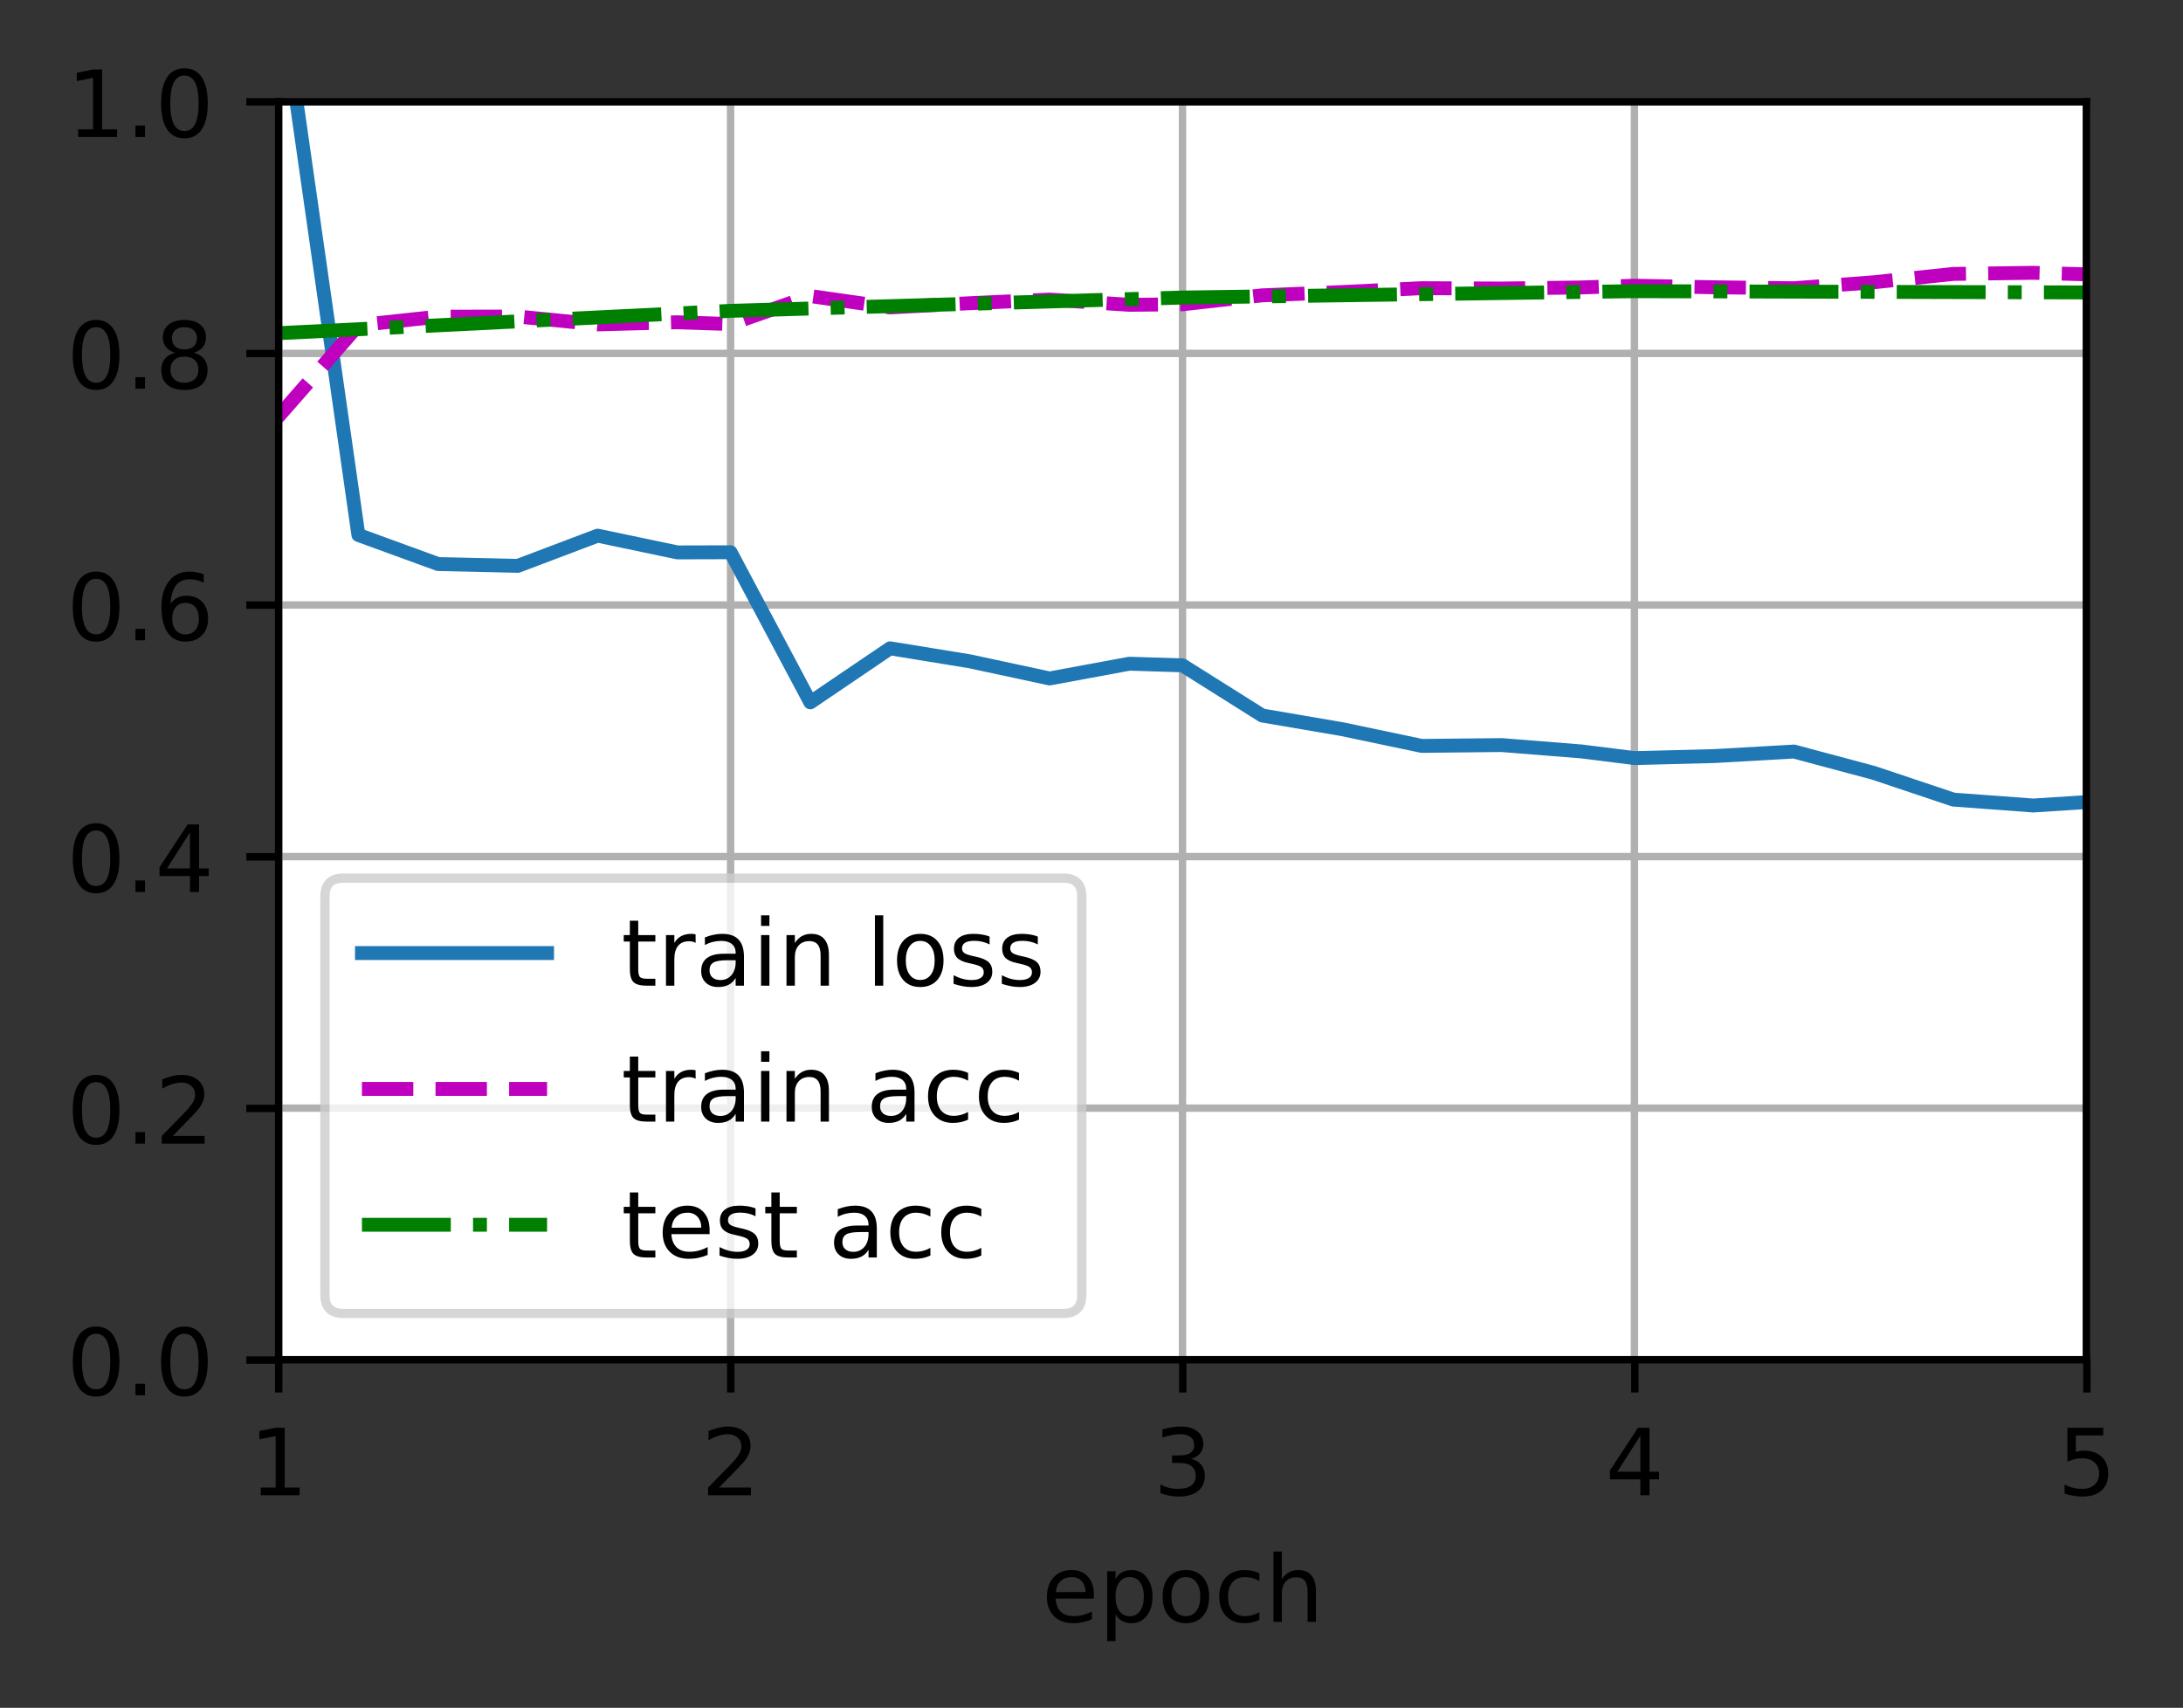 <?xml version="1.0" encoding="UTF-8"?>
<svg xmlns="http://www.w3.org/2000/svg" xmlns:xlink="http://www.w3.org/1999/xlink" width="314.379" height="245.941" viewBox="0 0 314.379 245.941" version="1.1">
<rect x="0" y="0" width="314.379" height="245.941" fill="#333333" stroke="none"/>
<defs>
<clipPath id="clip1">
  <path d="M 40.137 14.664 L 41 14.664 L 41 195.867 L 40.137 195.867 Z M 40.137 14.664 "/>
</clipPath>
<clipPath id="clip2">
  <path d="M 104 14.664 L 106 14.664 L 106 195.867 L 104 195.867 Z M 104 14.664 "/>
</clipPath>
<clipPath id="clip3">
  <path d="M 169 14.664 L 172 14.664 L 172 195.867 L 169 195.867 Z M 169 14.664 "/>
</clipPath>
<clipPath id="clip4">
  <path d="M 234 14.664 L 237 14.664 L 237 195.867 L 234 195.867 Z M 234 14.664 "/>
</clipPath>
<clipPath id="clip5">
  <path d="M 299 14.664 L 300.539 14.664 L 300.539 195.867 L 299 195.867 Z M 299 14.664 "/>
</clipPath>
<clipPath id="clip6">
  <path d="M 40.137 195 L 300.539 195 L 300.539 195.867 L 40.137 195.867 Z M 40.137 195 "/>
</clipPath>
<clipPath id="clip7">
  <path d="M 40.137 158 L 300.539 158 L 300.539 161 L 40.137 161 Z M 40.137 158 "/>
</clipPath>
<clipPath id="clip8">
  <path d="M 40.137 122 L 300.539 122 L 300.539 125 L 40.137 125 Z M 40.137 122 "/>
</clipPath>
<clipPath id="clip9">
  <path d="M 40.137 86 L 300.539 86 L 300.539 88 L 40.137 88 Z M 40.137 86 "/>
</clipPath>
<clipPath id="clip10">
  <path d="M 40.137 50 L 300.539 50 L 300.539 52 L 40.137 52 Z M 40.137 50 "/>
</clipPath>
<clipPath id="clip11">
  <path d="M 40.137 14.664 L 300.539 14.664 L 300.539 16 L 40.137 16 Z M 40.137 14.664 "/>
</clipPath>
<clipPath id="clip12">
  <path d="M 40.137 14.664 L 300.539 14.664 L 300.539 118 L 40.137 118 Z M 40.137 14.664 "/>
</clipPath>
<clipPath id="clip13">
  <path d="M 40.137 38 L 300.539 38 L 300.539 74 L 40.137 74 Z M 40.137 38 "/>
</clipPath>
<clipPath id="clip14">
  <path d="M 40.137 40 L 300.539 40 L 300.539 49 L 40.137 49 Z M 40.137 40 "/>
</clipPath>
<filter id="alpha" filterUnits="objectBoundingBox" x="0%" y="0%" width="100%" height="100%">
  <feColorMatrix type="matrix" in="SourceGraphic" values="0 0 0 0 1 0 0 0 0 1 0 0 0 0 1 0 0 0 1 0"/>
</filter>
<mask id="mask0">
  <g filter="url(#alpha)">
<rect x="0" y="0" width="314.379" height="245.941" style="fill:rgb(0%,0%,0%);fill-opacity:0.8;stroke:none;"/>
  </g>
</mask>
<clipPath id="clip15">
  <rect x="0" y="0" width="315" height="246"/>
</clipPath>
<g id="surface5" clip-path="url(#clip15)">
<path style="fill-rule:nonzero;fill:rgb(100%,100%,100%);fill-opacity:1;stroke-width:1;stroke-linecap:butt;stroke-linejoin:miter;stroke:rgb(80%,80%,80%);stroke-opacity:1;stroke-miterlimit:4;" d="M 37.104 141.899 L 114.873 141.899 C 116.206 141.899 116.871 141.231 116.871 139.898 L 116.871 96.864 C 116.871 95.531 116.206 94.866 114.873 94.866 L 37.104 94.866 C 35.769 94.866 35.104 95.531 35.104 96.864 L 35.104 139.898 C 35.104 141.231 35.769 141.899 37.104 141.899 Z M 37.104 141.899 " transform="matrix(1.333,0,0,1.333,0,0)"/>
</g>
</defs>
<g id="surface1">
<path style=" stroke:none;fill-rule:nonzero;fill:rgb(100%,100%,100%);fill-opacity:1;" d="M 40.137 195.867 L 300.539 195.867 L 300.539 14.664 L 40.137 14.664 Z M 40.137 195.867 "/>
<g clip-path="url(#clip1)" clip-rule="nonzero">
<path style="fill:none;stroke-width:0.8;stroke-linecap:square;stroke-linejoin:round;stroke:rgb(69.02%,69.02%,69.02%);stroke-opacity:1;stroke-miterlimit:4;" d="M 30.103 146.9 L 30.103 10.998 " transform="matrix(1.333,0,0,1.333,0,0)"/>
</g>
<path style="fill:none;stroke-width:0.8;stroke-linecap:butt;stroke-linejoin:round;stroke:rgb(0%,0%,0%);stroke-opacity:1;stroke-miterlimit:4;" d="M -0.001 0.001 L -0.001 3.499 " transform="matrix(1.333,0,0,1.333,40.137,195.866)"/>
<path style=" stroke:none;fill-rule:nonzero;fill:rgb(0%,0%,0%);fill-opacity:1;" d="M 37.551 214.223 L 39.699 214.223 L 39.699 206.809 L 37.359 207.277 L 37.359 206.078 L 39.684 205.609 L 41 205.609 L 41 214.223 L 43.148 214.223 L 43.148 215.332 L 37.551 215.332 Z M 37.551 214.223 "/>
<g clip-path="url(#clip2)" clip-rule="nonzero">
<path style="fill:none;stroke-width:0.8;stroke-linecap:square;stroke-linejoin:round;stroke:rgb(69.02%,69.02%,69.02%);stroke-opacity:1;stroke-miterlimit:4;" d="M 78.929 146.9 L 78.929 10.998 " transform="matrix(1.333,0,0,1.333,0,0)"/>
</g>
<path style="fill:none;stroke-width:0.8;stroke-linecap:butt;stroke-linejoin:round;stroke:rgb(0%,0%,0%);stroke-opacity:1;stroke-miterlimit:4;" d="M 0.001 0.001 L 0.001 3.499 " transform="matrix(1.333,0,0,1.333,105.237,195.866)"/>
<path style=" stroke:none;fill-rule:nonzero;fill:rgb(0%,0%,0%);fill-opacity:1;" d="M 103.555 214.223 L 108.145 214.223 L 108.145 215.332 L 101.973 215.332 L 101.973 214.223 C 102.473 213.707 103.152 213.016 104.012 212.145 C 104.875 211.273 105.418 210.711 105.637 210.461 C 106.059 209.988 106.352 209.586 106.52 209.258 C 106.688 208.93 106.77 208.609 106.77 208.293 C 106.77 207.777 106.59 207.355 106.227 207.031 C 105.863 206.703 105.391 206.539 104.809 206.539 C 104.398 206.539 103.961 206.613 103.504 206.754 C 103.047 206.898 102.559 207.117 102.039 207.406 L 102.039 206.078 C 102.566 205.867 103.062 205.707 103.52 205.598 C 103.98 205.488 104.402 205.434 104.785 205.434 C 105.793 205.434 106.594 205.688 107.195 206.191 C 107.793 206.695 108.09 207.367 108.09 208.207 C 108.09 208.605 108.016 208.988 107.867 209.344 C 107.719 209.703 107.445 210.125 107.051 210.609 C 106.941 210.734 106.598 211.102 106.016 211.699 C 105.434 212.301 104.613 213.145 103.555 214.223 Z M 103.555 214.223 "/>
<g clip-path="url(#clip3)" clip-rule="nonzero">
<path style="fill:none;stroke-width:0.8;stroke-linecap:square;stroke-linejoin:round;stroke:rgb(69.02%,69.02%,69.02%);stroke-opacity:1;stroke-miterlimit:4;" d="M 127.752 146.9 L 127.752 10.998 " transform="matrix(1.333,0,0,1.333,0,0)"/>
</g>
<path style="fill:none;stroke-width:0.8;stroke-linecap:butt;stroke-linejoin:round;stroke:rgb(0%,0%,0%);stroke-opacity:1;stroke-miterlimit:4;" d="M -0.001 0.001 L -0.001 3.499 " transform="matrix(1.333,0,0,1.333,170.338,195.866)"/>
<path style=" stroke:none;fill-rule:nonzero;fill:rgb(0%,0%,0%);fill-opacity:1;" d="M 171.508 210.09 C 172.137 210.223 172.625 210.504 172.98 210.93 C 173.332 211.355 173.512 211.879 173.512 212.504 C 173.512 213.465 173.18 214.207 172.52 214.73 C 171.859 215.258 170.922 215.52 169.707 215.52 C 169.301 215.52 168.883 215.48 168.449 215.398 C 168.02 215.32 167.57 215.199 167.113 215.035 L 167.113 213.77 C 167.477 213.98 167.875 214.141 168.309 214.25 C 168.742 214.355 169.195 214.41 169.672 214.41 C 170.496 214.41 171.121 214.25 171.555 213.926 C 171.984 213.598 172.203 213.125 172.203 212.504 C 172.203 211.93 172 211.484 171.602 211.16 C 171.199 210.836 170.641 210.676 169.926 210.676 L 168.793 210.676 L 168.793 209.594 L 169.977 209.594 C 170.621 209.594 171.117 209.465 171.461 209.207 C 171.805 208.949 171.977 208.578 171.977 208.09 C 171.977 207.594 171.797 207.211 171.445 206.941 C 171.09 206.676 170.586 206.539 169.926 206.539 C 169.562 206.539 169.176 206.582 168.766 206.66 C 168.352 206.738 167.898 206.859 167.402 207.023 L 167.402 205.852 C 167.902 205.711 168.371 205.609 168.809 205.539 C 169.246 205.469 169.656 205.434 170.043 205.434 C 171.039 205.434 171.828 205.66 172.41 206.117 C 172.992 206.57 173.285 207.18 173.285 207.953 C 173.285 208.492 173.129 208.945 172.82 209.316 C 172.512 209.688 172.074 209.945 171.508 210.09 Z M 171.508 210.09 "/>
<g clip-path="url(#clip4)" clip-rule="nonzero">
<path style="fill:none;stroke-width:0.8;stroke-linecap:square;stroke-linejoin:round;stroke:rgb(69.02%,69.02%,69.02%);stroke-opacity:1;stroke-miterlimit:4;" d="M 176.578 146.9 L 176.578 10.998 " transform="matrix(1.333,0,0,1.333,0,0)"/>
</g>
<path style="fill:none;stroke-width:0.8;stroke-linecap:butt;stroke-linejoin:round;stroke:rgb(0%,0%,0%);stroke-opacity:1;stroke-miterlimit:4;" d="M 0 0.001 L 0 3.499 " transform="matrix(1.333,0,0,1.333,235.438,195.866)"/>
<path style=" stroke:none;fill-rule:nonzero;fill:rgb(0%,0%,0%);fill-opacity:1;" d="M 236.234 206.754 L 232.914 211.945 L 236.234 211.945 Z M 235.891 205.609 L 237.543 205.609 L 237.543 211.945 L 238.93 211.945 L 238.93 213.039 L 237.543 213.039 L 237.543 215.332 L 236.234 215.332 L 236.234 213.039 L 231.848 213.039 L 231.848 211.77 Z M 235.891 205.609 "/>
<g clip-path="url(#clip5)" clip-rule="nonzero">
<path style="fill:none;stroke-width:0.8;stroke-linecap:square;stroke-linejoin:round;stroke:rgb(69.02%,69.02%,69.02%);stroke-opacity:1;stroke-miterlimit:4;" d="M 225.404 146.9 L 225.404 10.998 " transform="matrix(1.333,0,0,1.333,0,0)"/>
</g>
<path style="fill:none;stroke-width:0.8;stroke-linecap:butt;stroke-linejoin:round;stroke:rgb(0%,0%,0%);stroke-opacity:1;stroke-miterlimit:4;" d="M 0.001 0.001 L 0.001 3.499 " transform="matrix(1.333,0,0,1.333,300.537,195.866)"/>
<path style=" stroke:none;fill-rule:nonzero;fill:rgb(0%,0%,0%);fill-opacity:1;" d="M 297.734 205.609 L 302.898 205.609 L 302.898 206.719 L 298.941 206.719 L 298.941 209.098 C 299.129 209.035 299.32 208.984 299.512 208.953 C 299.703 208.922 299.895 208.906 300.086 208.906 C 301.172 208.906 302.027 209.203 302.664 209.797 C 303.297 210.391 303.613 211.195 303.613 212.211 C 303.613 213.258 303.289 214.07 302.637 214.652 C 301.984 215.23 301.066 215.52 299.883 215.52 C 299.477 215.52 299.059 215.484 298.637 215.414 C 298.215 215.348 297.777 215.242 297.324 215.102 L 297.324 213.781 C 297.715 213.992 298.117 214.152 298.535 214.254 C 298.953 214.359 299.391 214.41 299.855 214.41 C 300.609 214.41 301.203 214.215 301.641 213.82 C 302.078 213.426 302.297 212.891 302.297 212.211 C 302.297 211.535 302.078 211 301.641 210.605 C 301.203 210.211 300.609 210.012 299.855 210.012 C 299.504 210.012 299.152 210.051 298.805 210.129 C 298.457 210.207 298.098 210.328 297.734 210.492 Z M 297.734 205.609 "/>
<path style=" stroke:none;fill-rule:nonzero;fill:rgb(0%,0%,0%);fill-opacity:1;" d="M 157.527 229.621 L 157.527 230.207 L 152.02 230.207 C 152.07 231.031 152.32 231.66 152.766 232.094 C 153.211 232.523 153.828 232.742 154.621 232.742 C 155.082 232.742 155.527 232.684 155.961 232.57 C 156.391 232.461 156.82 232.289 157.246 232.062 L 157.246 233.195 C 156.816 233.379 156.375 233.52 155.926 233.613 C 155.473 233.711 155.016 233.758 154.551 233.758 C 153.387 233.758 152.465 233.418 151.789 232.742 C 151.109 232.066 150.77 231.148 150.77 229.992 C 150.77 228.801 151.09 227.852 151.734 227.152 C 152.379 226.453 153.25 226.102 154.344 226.102 C 155.324 226.102 156.102 226.418 156.672 227.051 C 157.242 227.68 157.527 228.539 157.527 229.621 Z M 156.328 229.27 C 156.32 228.617 156.137 228.094 155.777 227.703 C 155.422 227.312 154.945 227.117 154.355 227.117 C 153.688 227.117 153.152 227.305 152.754 227.684 C 152.352 228.059 152.121 228.594 152.059 229.277 Z M 156.328 229.27 "/>
<path style=" stroke:none;fill-rule:nonzero;fill:rgb(0%,0%,0%);fill-opacity:1;" d="M 160.652 232.473 L 160.652 236.34 L 159.445 236.34 L 159.445 226.277 L 160.652 226.277 L 160.652 227.383 C 160.902 226.949 161.223 226.629 161.605 226.418 C 161.988 226.207 162.449 226.102 162.98 226.102 C 163.867 226.102 164.586 226.453 165.141 227.156 C 165.695 227.859 165.973 228.781 165.973 229.93 C 165.973 231.074 165.695 232 165.141 232.703 C 164.586 233.406 163.867 233.758 162.98 233.758 C 162.449 233.758 161.988 233.652 161.605 233.441 C 161.223 233.23 160.902 232.906 160.652 232.473 Z M 164.727 229.93 C 164.727 229.047 164.547 228.355 164.184 227.855 C 163.82 227.355 163.324 227.102 162.691 227.102 C 162.055 227.102 161.559 227.355 161.195 227.855 C 160.832 228.355 160.652 229.047 160.652 229.93 C 160.652 230.809 160.832 231.5 161.195 232 C 161.559 232.504 162.055 232.754 162.691 232.754 C 163.324 232.754 163.82 232.504 164.184 232 C 164.547 231.5 164.727 230.809 164.727 229.93 Z M 164.727 229.93 "/>
<path style=" stroke:none;fill-rule:nonzero;fill:rgb(0%,0%,0%);fill-opacity:1;" d="M 170.781 227.117 C 170.141 227.117 169.633 227.367 169.258 227.867 C 168.883 228.367 168.699 229.055 168.699 229.93 C 168.699 230.801 168.883 231.488 169.254 231.988 C 169.625 232.488 170.137 232.742 170.781 232.742 C 171.422 232.742 171.926 232.488 172.297 231.988 C 172.672 231.48 172.859 230.797 172.859 229.93 C 172.859 229.062 172.672 228.379 172.297 227.875 C 171.926 227.367 171.422 227.117 170.781 227.117 Z M 170.781 226.102 C 171.824 226.102 172.641 226.441 173.234 227.117 C 173.832 227.793 174.129 228.73 174.129 229.93 C 174.129 231.121 173.832 232.059 173.234 232.738 C 172.641 233.418 171.824 233.758 170.781 233.758 C 169.734 233.758 168.914 233.418 168.324 232.738 C 167.73 232.059 167.434 231.121 167.434 229.93 C 167.434 228.73 167.73 227.793 168.324 227.117 C 168.914 226.441 169.734 226.102 170.781 226.102 Z M 170.781 226.102 "/>
<path style=" stroke:none;fill-rule:nonzero;fill:rgb(0%,0%,0%);fill-opacity:1;" d="M 181.363 226.555 L 181.363 227.676 C 181.023 227.488 180.684 227.348 180.344 227.254 C 180.004 227.164 179.66 227.117 179.312 227.117 C 178.535 227.117 177.93 227.363 177.5 227.855 C 177.07 228.348 176.855 229.039 176.855 229.93 C 176.855 230.82 177.07 231.512 177.5 232.004 C 177.93 232.496 178.535 232.742 179.312 232.742 C 179.66 232.742 180.004 232.695 180.344 232.602 C 180.684 232.508 181.023 232.367 181.363 232.18 L 181.363 233.289 C 181.027 233.445 180.68 233.562 180.32 233.637 C 179.965 233.719 179.586 233.758 179.18 233.758 C 178.082 233.758 177.207 233.414 176.562 232.723 C 175.914 232.031 175.594 231.102 175.594 229.93 C 175.594 228.738 175.918 227.805 176.57 227.125 C 177.227 226.441 178.121 226.102 179.258 226.102 C 179.629 226.102 179.988 226.141 180.34 226.215 C 180.691 226.289 181.031 226.402 181.363 226.555 Z M 181.363 226.555 "/>
<path style=" stroke:none;fill-rule:nonzero;fill:rgb(0%,0%,0%);fill-opacity:1;" d="M 189.508 229.164 L 189.508 233.566 L 188.309 233.566 L 188.309 229.207 C 188.309 228.516 188.176 228 187.906 227.656 C 187.637 227.312 187.23 227.145 186.695 227.145 C 186.047 227.145 185.535 227.348 185.164 227.762 C 184.789 228.172 184.602 228.734 184.602 229.445 L 184.602 233.566 L 183.398 233.566 L 183.398 223.438 L 184.602 223.438 L 184.602 227.41 C 184.891 226.969 185.227 226.645 185.617 226.426 C 186.004 226.211 186.453 226.102 186.961 226.102 C 187.797 226.102 188.434 226.359 188.859 226.879 C 189.293 227.395 189.508 228.16 189.508 229.164 Z M 189.508 229.164 "/>
<g clip-path="url(#clip6)" clip-rule="nonzero">
<path style="fill:none;stroke-width:0.8;stroke-linecap:square;stroke-linejoin:round;stroke:rgb(69.02%,69.02%,69.02%);stroke-opacity:1;stroke-miterlimit:4;" d="M 30.103 146.9 L 225.404 146.9 " transform="matrix(1.333,0,0,1.333,0,0)"/>
</g>
<path style="fill:none;stroke-width:0.8;stroke-linecap:butt;stroke-linejoin:round;stroke:rgb(0%,0%,0%);stroke-opacity:1;stroke-miterlimit:4;" d="M -0.001 0.001 L -3.499 0.001 " transform="matrix(1.333,0,0,1.333,40.137,195.866)"/>
<path style=" stroke:none;fill-rule:nonzero;fill:rgb(0%,0%,0%);fill-opacity:1;" d="M 13.836 192.078 C 13.16 192.078 12.652 192.41 12.309 193.078 C 11.969 193.742 11.801 194.742 11.801 196.082 C 11.801 197.414 11.969 198.414 12.309 199.078 C 12.652 199.746 13.16 200.078 13.836 200.078 C 14.52 200.078 15.031 199.746 15.371 199.078 C 15.711 198.414 15.883 197.414 15.883 196.082 C 15.883 194.742 15.711 193.742 15.371 193.078 C 15.031 192.41 14.52 192.078 13.836 192.078 Z M 13.836 191.035 C 14.93 191.035 15.762 191.465 16.336 192.328 C 16.91 193.191 17.199 194.441 17.199 196.082 C 17.199 197.719 16.91 198.965 16.336 199.828 C 15.762 200.691 14.93 201.121 13.836 201.121 C 12.75 201.121 11.918 200.691 11.34 199.828 C 10.766 198.965 10.48 197.719 10.48 196.082 C 10.48 194.441 10.766 193.191 11.34 192.328 C 11.918 191.465 12.75 191.035 13.836 191.035 Z M 13.836 191.035 "/>
<path style=" stroke:none;fill-rule:nonzero;fill:rgb(0%,0%,0%);fill-opacity:1;" d="M 19.508 199.277 L 20.883 199.277 L 20.883 200.93 L 19.508 200.93 Z M 19.508 199.277 "/>
<path style=" stroke:none;fill-rule:nonzero;fill:rgb(0%,0%,0%);fill-opacity:1;" d="M 26.559 192.078 C 25.883 192.078 25.375 192.41 25.031 193.078 C 24.691 193.742 24.52 194.742 24.52 196.082 C 24.52 197.414 24.691 198.414 25.031 199.078 C 25.375 199.746 25.883 200.078 26.559 200.078 C 27.242 200.078 27.75 199.746 28.094 199.078 C 28.434 198.414 28.605 197.414 28.605 196.082 C 28.605 194.742 28.434 193.742 28.094 193.078 C 27.75 192.41 27.242 192.078 26.559 192.078 Z M 26.559 191.035 C 27.648 191.035 28.48 191.465 29.059 192.328 C 29.633 193.191 29.918 194.441 29.918 196.082 C 29.918 197.719 29.633 198.965 29.059 199.828 C 28.48 200.691 27.648 201.121 26.559 201.121 C 25.469 201.121 24.637 200.691 24.062 199.828 C 23.488 198.965 23.199 197.719 23.199 196.082 C 23.199 194.441 23.488 193.191 24.062 192.328 C 24.637 191.465 25.469 191.035 26.559 191.035 Z M 26.559 191.035 "/>
<g clip-path="url(#clip7)" clip-rule="nonzero">
<path style="fill:none;stroke-width:0.8;stroke-linecap:square;stroke-linejoin:round;stroke:rgb(69.02%,69.02%,69.02%);stroke-opacity:1;stroke-miterlimit:4;" d="M 30.103 119.719 L 225.404 119.719 " transform="matrix(1.333,0,0,1.333,0,0)"/>
</g>
<path style="fill:none;stroke-width:0.8;stroke-linecap:butt;stroke-linejoin:round;stroke:rgb(0%,0%,0%);stroke-opacity:1;stroke-miterlimit:4;" d="M -0.001 -0 L -3.499 -0 " transform="matrix(1.333,0,0,1.333,40.137,159.626)"/>
<path style=" stroke:none;fill-rule:nonzero;fill:rgb(0%,0%,0%);fill-opacity:1;" d="M 13.836 155.836 C 13.16 155.836 12.652 156.172 12.309 156.836 C 11.969 157.504 11.801 158.504 11.801 159.84 C 11.801 161.172 11.969 162.172 12.309 162.84 C 12.652 163.504 13.16 163.84 13.836 163.84 C 14.52 163.84 15.031 163.504 15.371 162.84 C 15.711 162.172 15.883 161.172 15.883 159.84 C 15.883 158.504 15.711 157.504 15.371 156.836 C 15.031 156.172 14.52 155.836 13.836 155.836 Z M 13.836 154.797 C 14.93 154.797 15.762 155.227 16.336 156.09 C 16.91 156.949 17.199 158.199 17.199 159.84 C 17.199 161.477 16.91 162.727 16.336 163.59 C 15.762 164.449 14.93 164.879 13.836 164.879 C 12.75 164.879 11.918 164.449 11.34 163.59 C 10.766 162.727 10.48 161.477 10.48 159.84 C 10.48 158.199 10.766 156.949 11.34 156.09 C 11.918 155.227 12.75 154.797 13.836 154.797 Z M 13.836 154.797 "/>
<path style=" stroke:none;fill-rule:nonzero;fill:rgb(0%,0%,0%);fill-opacity:1;" d="M 19.508 163.035 L 20.883 163.035 L 20.883 164.691 L 19.508 164.691 Z M 19.508 163.035 "/>
<path style=" stroke:none;fill-rule:nonzero;fill:rgb(0%,0%,0%);fill-opacity:1;" d="M 24.879 163.586 L 29.469 163.586 L 29.469 164.691 L 23.297 164.691 L 23.297 163.586 C 23.797 163.066 24.477 162.375 25.34 161.504 C 26.199 160.637 26.742 160.074 26.965 159.82 C 27.383 159.348 27.676 158.949 27.844 158.621 C 28.012 158.293 28.098 157.969 28.098 157.652 C 28.098 157.137 27.914 156.715 27.551 156.391 C 27.191 156.066 26.719 155.902 26.137 155.902 C 25.723 155.902 25.289 155.973 24.828 156.117 C 24.371 156.258 23.883 156.477 23.363 156.77 L 23.363 155.438 C 23.891 155.227 24.387 155.066 24.848 154.957 C 25.309 154.848 25.73 154.797 26.109 154.797 C 27.117 154.797 27.922 155.047 28.52 155.551 C 29.117 156.055 29.418 156.727 29.418 157.566 C 29.418 157.969 29.344 158.348 29.191 158.707 C 29.043 159.062 28.77 159.484 28.375 159.969 C 28.266 160.098 27.922 160.461 27.34 161.062 C 26.758 161.664 25.938 162.504 24.879 163.586 Z M 24.879 163.586 "/>
<g clip-path="url(#clip8)" clip-rule="nonzero">
<path style="fill:none;stroke-width:0.8;stroke-linecap:square;stroke-linejoin:round;stroke:rgb(69.02%,69.02%,69.02%);stroke-opacity:1;stroke-miterlimit:4;" d="M 30.103 92.54 L 225.404 92.54 " transform="matrix(1.333,0,0,1.333,0,0)"/>
</g>
<path style="fill:none;stroke-width:0.8;stroke-linecap:butt;stroke-linejoin:round;stroke:rgb(0%,0%,0%);stroke-opacity:1;stroke-miterlimit:4;" d="M -0.001 0.001 L -3.499 0.001 " transform="matrix(1.333,0,0,1.333,40.137,123.386)"/>
<path style=" stroke:none;fill-rule:nonzero;fill:rgb(0%,0%,0%);fill-opacity:1;" d="M 13.836 119.598 C 13.16 119.598 12.652 119.93 12.309 120.598 C 11.969 121.262 11.801 122.266 11.801 123.602 C 11.801 124.934 11.969 125.934 12.309 126.598 C 12.652 127.266 13.16 127.598 13.836 127.598 C 14.52 127.598 15.031 127.266 15.371 126.598 C 15.711 125.934 15.883 124.934 15.883 123.602 C 15.883 122.266 15.711 121.262 15.371 120.598 C 15.031 119.93 14.52 119.598 13.836 119.598 Z M 13.836 118.555 C 14.93 118.555 15.762 118.988 16.336 119.848 C 16.91 120.711 17.199 121.961 17.199 123.602 C 17.199 125.238 16.91 126.488 16.336 127.348 C 15.762 128.211 14.93 128.641 13.836 128.641 C 12.75 128.641 11.918 128.211 11.34 127.348 C 10.766 126.488 10.48 125.238 10.48 123.602 C 10.48 121.961 10.766 120.711 11.34 119.848 C 11.918 118.988 12.75 118.555 13.836 118.555 Z M 13.836 118.555 "/>
<path style=" stroke:none;fill-rule:nonzero;fill:rgb(0%,0%,0%);fill-opacity:1;" d="M 19.508 126.797 L 20.883 126.797 L 20.883 128.453 L 19.508 128.453 Z M 19.508 126.797 "/>
<path style=" stroke:none;fill-rule:nonzero;fill:rgb(0%,0%,0%);fill-opacity:1;" d="M 27.359 119.875 L 24.039 125.066 L 27.359 125.066 Z M 27.016 118.73 L 28.668 118.73 L 28.668 125.066 L 30.059 125.066 L 30.059 126.16 L 28.668 126.16 L 28.668 128.453 L 27.359 128.453 L 27.359 126.16 L 22.973 126.16 L 22.973 124.891 Z M 27.016 118.73 "/>
<g clip-path="url(#clip9)" clip-rule="nonzero">
<path style="fill:none;stroke-width:0.8;stroke-linecap:square;stroke-linejoin:round;stroke:rgb(69.02%,69.02%,69.02%);stroke-opacity:1;stroke-miterlimit:4;" d="M 30.103 65.358 L 225.404 65.358 " transform="matrix(1.333,0,0,1.333,0,0)"/>
</g>
<path style="fill:none;stroke-width:0.8;stroke-linecap:butt;stroke-linejoin:round;stroke:rgb(0%,0%,0%);stroke-opacity:1;stroke-miterlimit:4;" d="M -0.001 -0.001 L -3.499 -0.001 " transform="matrix(1.333,0,0,1.333,40.137,87.146)"/>
<path style=" stroke:none;fill-rule:nonzero;fill:rgb(0%,0%,0%);fill-opacity:1;" d="M 13.836 83.355 C 13.16 83.355 12.652 83.691 12.309 84.355 C 11.969 85.023 11.801 86.023 11.801 87.359 C 11.801 88.691 11.969 89.691 12.309 90.359 C 12.652 91.027 13.16 91.359 13.836 91.359 C 14.52 91.359 15.031 91.027 15.371 90.359 C 15.711 89.691 15.883 88.691 15.883 87.359 C 15.883 86.023 15.711 85.023 15.371 84.355 C 15.031 83.691 14.52 83.355 13.836 83.355 Z M 13.836 82.316 C 14.93 82.316 15.762 82.746 16.336 83.609 C 16.91 84.469 17.199 85.723 17.199 87.359 C 17.199 88.996 16.91 90.246 16.336 91.109 C 15.762 91.969 14.93 92.402 13.836 92.402 C 12.75 92.402 11.918 91.969 11.34 91.109 C 10.766 90.246 10.48 88.996 10.48 87.359 C 10.48 85.723 10.766 84.469 11.34 83.609 C 11.918 82.746 12.75 82.316 13.836 82.316 Z M 13.836 82.316 "/>
<path style=" stroke:none;fill-rule:nonzero;fill:rgb(0%,0%,0%);fill-opacity:1;" d="M 19.508 90.559 L 20.883 90.559 L 20.883 92.211 L 19.508 92.211 Z M 19.508 90.559 "/>
<path style=" stroke:none;fill-rule:nonzero;fill:rgb(0%,0%,0%);fill-opacity:1;" d="M 26.723 86.828 C 26.133 86.828 25.664 87.031 25.32 87.434 C 24.977 87.836 24.801 88.391 24.801 89.094 C 24.801 89.793 24.977 90.344 25.32 90.75 C 25.664 91.156 26.133 91.359 26.723 91.359 C 27.312 91.359 27.781 91.156 28.125 90.75 C 28.469 90.344 28.641 89.793 28.641 89.094 C 28.641 88.391 28.469 87.836 28.125 87.434 C 27.781 87.031 27.312 86.828 26.723 86.828 Z M 29.332 82.703 L 29.332 83.902 C 29.004 83.746 28.672 83.629 28.332 83.547 C 27.996 83.465 27.664 83.422 27.332 83.422 C 26.465 83.422 25.801 83.715 25.344 84.301 C 24.887 84.887 24.625 85.773 24.562 86.957 C 24.816 86.578 25.137 86.289 25.523 86.09 C 25.91 85.887 26.336 85.785 26.801 85.785 C 27.777 85.785 28.547 86.082 29.113 86.676 C 29.684 87.266 29.965 88.074 29.965 89.094 C 29.965 90.09 29.672 90.891 29.078 91.496 C 28.488 92.098 27.703 92.402 26.723 92.402 C 25.598 92.402 24.738 91.969 24.145 91.109 C 23.551 90.246 23.254 88.996 23.254 87.359 C 23.254 85.824 23.617 84.602 24.348 83.688 C 25.074 82.773 26.055 82.316 27.281 82.316 C 27.613 82.316 27.945 82.348 28.281 82.414 C 28.617 82.48 28.969 82.574 29.332 82.703 Z M 29.332 82.703 "/>
<g clip-path="url(#clip10)" clip-rule="nonzero">
<path style="fill:none;stroke-width:0.8;stroke-linecap:square;stroke-linejoin:round;stroke:rgb(69.02%,69.02%,69.02%);stroke-opacity:1;stroke-miterlimit:4;" d="M 30.103 38.18 L 225.404 38.18 " transform="matrix(1.333,0,0,1.333,0,0)"/>
</g>
<path style="fill:none;stroke-width:0.8;stroke-linecap:butt;stroke-linejoin:round;stroke:rgb(0%,0%,0%);stroke-opacity:1;stroke-miterlimit:4;" d="M -0.001 0 L -3.499 0 " transform="matrix(1.333,0,0,1.333,40.137,50.906)"/>
<path style=" stroke:none;fill-rule:nonzero;fill:rgb(0%,0%,0%);fill-opacity:1;" d="M 13.836 47.117 C 13.16 47.117 12.652 47.449 12.309 48.117 C 11.969 48.781 11.801 49.785 11.801 51.121 C 11.801 52.453 11.969 53.453 12.309 54.121 C 12.652 54.785 13.16 55.121 13.836 55.121 C 14.52 55.121 15.031 54.785 15.371 54.121 C 15.711 53.453 15.883 52.453 15.883 51.121 C 15.883 49.785 15.711 48.781 15.371 48.117 C 15.031 47.449 14.52 47.117 13.836 47.117 Z M 13.836 46.074 C 14.93 46.074 15.762 46.508 16.336 47.371 C 16.91 48.23 17.199 49.48 17.199 51.121 C 17.199 52.758 16.91 54.008 16.336 54.871 C 15.762 55.73 14.93 56.16 13.836 56.16 C 12.75 56.16 11.918 55.73 11.34 54.871 C 10.766 54.008 10.48 52.758 10.48 51.121 C 10.48 49.48 10.766 48.23 11.34 47.371 C 11.918 46.508 12.75 46.074 13.836 46.074 Z M 13.836 46.074 "/>
<path style=" stroke:none;fill-rule:nonzero;fill:rgb(0%,0%,0%);fill-opacity:1;" d="M 19.508 54.316 L 20.883 54.316 L 20.883 55.973 L 19.508 55.973 Z M 19.508 54.316 "/>
<path style=" stroke:none;fill-rule:nonzero;fill:rgb(0%,0%,0%);fill-opacity:1;" d="M 26.559 51.355 C 25.934 51.355 25.441 51.523 25.082 51.855 C 24.727 52.191 24.547 52.652 24.547 53.234 C 24.547 53.82 24.727 54.281 25.082 54.617 C 25.441 54.953 25.934 55.121 26.559 55.121 C 27.184 55.121 27.676 54.949 28.035 54.613 C 28.398 54.277 28.578 53.816 28.578 53.234 C 28.578 52.652 28.398 52.191 28.039 51.855 C 27.684 51.523 27.188 51.355 26.559 51.355 Z M 25.246 50.797 C 24.68 50.656 24.242 50.395 23.926 50.008 C 23.613 49.621 23.453 49.148 23.453 48.594 C 23.453 47.816 23.73 47.203 24.285 46.754 C 24.84 46.301 25.598 46.074 26.559 46.074 C 27.527 46.074 28.285 46.301 28.84 46.754 C 29.391 47.203 29.664 47.816 29.664 48.594 C 29.664 49.148 29.508 49.621 29.191 50.008 C 28.879 50.395 28.441 50.656 27.883 50.797 C 28.516 50.945 29.008 51.23 29.359 51.664 C 29.715 52.094 29.891 52.617 29.891 53.234 C 29.891 54.18 29.605 54.902 29.031 55.406 C 28.453 55.91 27.633 56.16 26.559 56.16 C 25.488 56.16 24.664 55.91 24.09 55.406 C 23.512 54.902 23.227 54.18 23.227 53.234 C 23.227 52.617 23.402 52.094 23.758 51.664 C 24.117 51.23 24.609 50.945 25.246 50.797 Z M 24.762 48.719 C 24.762 49.223 24.922 49.613 25.234 49.895 C 25.551 50.18 25.992 50.32 26.559 50.32 C 27.125 50.32 27.566 50.18 27.883 49.895 C 28.203 49.613 28.363 49.223 28.363 48.719 C 28.363 48.215 28.203 47.82 27.883 47.539 C 27.566 47.258 27.125 47.117 26.559 47.117 C 25.992 47.117 25.551 47.258 25.234 47.539 C 24.922 47.82 24.762 48.215 24.762 48.719 Z M 24.762 48.719 "/>
<g clip-path="url(#clip11)" clip-rule="nonzero">
<path style="fill:none;stroke-width:0.8;stroke-linecap:square;stroke-linejoin:round;stroke:rgb(69.02%,69.02%,69.02%);stroke-opacity:1;stroke-miterlimit:4;" d="M 30.103 10.998 L 225.404 10.998 " transform="matrix(1.333,0,0,1.333,0,0)"/>
</g>
<path style="fill:none;stroke-width:0.8;stroke-linecap:butt;stroke-linejoin:round;stroke:rgb(0%,0%,0%);stroke-opacity:1;stroke-miterlimit:4;" d="M -0.001 -0.001 L -3.499 -0.001 " transform="matrix(1.333,0,0,1.333,40.137,14.666)"/>
<path style=" stroke:none;fill-rule:nonzero;fill:rgb(0%,0%,0%);fill-opacity:1;" d="M 11.254 18.625 L 13.402 18.625 L 13.402 11.207 L 11.066 11.676 L 11.066 10.48 L 13.391 10.012 L 14.703 10.012 L 14.703 18.625 L 16.852 18.625 L 16.852 19.73 L 11.254 19.73 Z M 11.254 18.625 "/>
<path style=" stroke:none;fill-rule:nonzero;fill:rgb(0%,0%,0%);fill-opacity:1;" d="M 19.508 18.078 L 20.883 18.078 L 20.883 19.73 L 19.508 19.73 Z M 19.508 18.078 "/>
<path style=" stroke:none;fill-rule:nonzero;fill:rgb(0%,0%,0%);fill-opacity:1;" d="M 26.559 10.879 C 25.883 10.879 25.375 11.211 25.031 11.879 C 24.691 12.543 24.52 13.543 24.52 14.883 C 24.52 16.215 24.691 17.211 25.031 17.879 C 25.375 18.547 25.883 18.879 26.559 18.879 C 27.242 18.879 27.75 18.547 28.094 17.879 C 28.434 17.211 28.605 16.215 28.605 14.883 C 28.605 13.543 28.434 12.543 28.094 11.879 C 27.75 11.211 27.242 10.879 26.559 10.879 Z M 26.559 9.836 C 27.648 9.836 28.48 10.266 29.059 11.129 C 29.633 11.992 29.918 13.242 29.918 14.883 C 29.918 16.516 29.633 17.766 29.059 18.629 C 28.48 19.492 27.648 19.922 26.559 19.922 C 25.469 19.922 24.637 19.492 24.062 18.629 C 23.488 17.766 23.199 16.516 23.199 14.883 C 23.199 13.242 23.488 11.992 24.062 11.129 C 24.637 10.266 25.469 9.836 26.559 9.836 Z M 26.559 9.836 "/>
<g clip-path="url(#clip12)" clip-rule="nonzero">
<path style="fill:none;stroke-width:1.5;stroke-linecap:square;stroke-linejoin:round;stroke:rgb(12.157%,46.667%,70.588%);stroke-opacity:1;stroke-miterlimit:4;" d="M 30.316 -0.999 L 38.719 57.794 L 47.335 60.938 L 55.951 61.131 L 64.567 57.87 L 73.184 59.678 L 78.929 59.663 L 87.545 75.879 L 96.161 70.04 L 104.777 71.446 L 113.394 73.298 L 122.01 71.704 L 127.752 71.88 L 136.368 77.3 L 144.984 78.773 L 153.601 80.584 L 162.217 80.493 L 170.833 81.179 L 176.578 81.899 L 185.194 81.683 L 193.811 81.193 L 202.427 83.499 L 211.043 86.385 L 219.659 87.023 L 225.404 86.654 " transform="matrix(1.333,0,0,1.333,0,0)"/>
</g>
<g clip-path="url(#clip13)" clip-rule="nonzero">
<path style="fill:none;stroke-width:1.5;stroke-linecap:butt;stroke-linejoin:round;stroke:rgb(74.902%,0%,74.902%);stroke-opacity:1;stroke-dasharray:5.55,2.4;stroke-miterlimit:4;" d="M -0.999 54.064 L 7.128 50.818 L 15.744 47.546 L 24.36 45.87 L 30.103 44.971 L 38.719 35.136 L 47.335 34.21 L 55.951 34.198 L 64.567 35.045 L 73.184 34.816 L 78.929 35.01 L 87.545 31.986 L 96.161 33.208 L 104.777 32.757 L 113.394 32.367 L 122.01 32.93 L 127.752 32.874 L 136.368 31.907 L 144.984 31.553 L 153.601 31.134 L 162.217 31.172 L 170.833 31.055 L 176.578 30.867 L 185.194 31.037 L 193.811 31.14 L 202.427 30.495 L 211.043 29.593 L 219.659 29.473 L 225.404 29.637 " transform="matrix(1.333,0,0,1.333,0,0)"/>
</g>
<g clip-path="url(#clip14)" clip-rule="nonzero">
<path style="fill:none;stroke-width:1.5;stroke-linecap:butt;stroke-linejoin:round;stroke:rgb(0%,50.196%,0%);stroke-opacity:1;stroke-dasharray:9.6,2.4,1.5,2.4;stroke-miterlimit:4;" d="M 30.103 35.994 L 78.929 33.583 L 127.752 32.145 L 176.578 31.459 L 225.404 31.594 " transform="matrix(1.333,0,0,1.333,0,0)"/>
</g>
<path style="fill:none;stroke-width:0.8;stroke-linecap:square;stroke-linejoin:miter;stroke:rgb(0%,0%,0%);stroke-opacity:1;stroke-miterlimit:4;" d="M 30.103 146.9 L 30.103 10.998 " transform="matrix(1.333,0,0,1.333,0,0)"/>
<path style="fill:none;stroke-width:0.8;stroke-linecap:square;stroke-linejoin:miter;stroke:rgb(0%,0%,0%);stroke-opacity:1;stroke-miterlimit:4;" d="M 225.404 146.9 L 225.404 10.998 " transform="matrix(1.333,0,0,1.333,0,0)"/>
<path style="fill:none;stroke-width:0.8;stroke-linecap:square;stroke-linejoin:miter;stroke:rgb(0%,0%,0%);stroke-opacity:1;stroke-miterlimit:4;" d="M 30.103 146.9 L 225.404 146.9 " transform="matrix(1.333,0,0,1.333,0,0)"/>
<path style="fill:none;stroke-width:0.8;stroke-linecap:square;stroke-linejoin:miter;stroke:rgb(0%,0%,0%);stroke-opacity:1;stroke-miterlimit:4;" d="M 30.103 10.998 L 225.404 10.998 " transform="matrix(1.333,0,0,1.333,0,0)"/>
<use xlink:href="#surface5" mask="url(#mask0)"/>
<path style="fill:none;stroke-width:1.5;stroke-linecap:square;stroke-linejoin:round;stroke:rgb(12.157%,46.667%,70.588%);stroke-opacity:1;stroke-miterlimit:4;" d="M 39.103 102.964 L 59.104 102.964 " transform="matrix(1.333,0,0,1.333,0,0)"/>
<path style=" stroke:none;fill-rule:nonzero;fill:rgb(0%,0%,0%);fill-opacity:1;" d="M 91.914 132.59 L 91.914 134.66 L 94.379 134.66 L 94.379 135.59 L 91.914 135.59 L 91.914 139.551 C 91.914 140.145 91.992 140.523 92.156 140.695 C 92.32 140.863 92.648 140.949 93.148 140.949 L 94.379 140.949 L 94.379 141.949 L 93.148 141.949 C 92.227 141.949 91.586 141.777 91.234 141.434 C 90.883 141.09 90.707 140.461 90.707 139.551 L 90.707 135.59 L 89.828 135.59 L 89.828 134.66 L 90.707 134.66 L 90.707 132.59 Z M 91.914 132.59 "/>
<path style=" stroke:none;fill-rule:nonzero;fill:rgb(0%,0%,0%);fill-opacity:1;" d="M 100.18 135.777 C 100.047 135.699 99.898 135.645 99.742 135.605 C 99.582 135.57 99.406 135.551 99.219 135.551 C 98.539 135.551 98.02 135.77 97.656 136.211 C 97.293 136.652 97.113 137.285 97.113 138.109 L 97.113 141.949 L 95.91 141.949 L 95.91 134.66 L 97.113 134.66 L 97.113 135.793 C 97.367 135.352 97.695 135.02 98.098 134.809 C 98.5 134.594 98.992 134.484 99.57 134.484 C 99.652 134.484 99.742 134.488 99.844 134.5 C 99.941 134.512 100.055 134.527 100.172 134.551 Z M 100.18 135.777 "/>
<path style=" stroke:none;fill-rule:nonzero;fill:rgb(0%,0%,0%);fill-opacity:1;" d="M 104.75 138.285 C 103.785 138.285 103.113 138.398 102.738 138.617 C 102.363 138.84 102.18 139.215 102.18 139.75 C 102.18 140.176 102.32 140.512 102.598 140.762 C 102.879 141.012 103.262 141.137 103.742 141.137 C 104.406 141.137 104.941 140.902 105.34 140.43 C 105.742 139.961 105.941 139.332 105.941 138.555 L 105.941 138.285 Z M 107.141 137.789 L 107.141 141.949 L 105.941 141.949 L 105.941 140.844 C 105.668 141.285 105.328 141.613 104.922 141.824 C 104.512 142.035 104.012 142.141 103.422 142.141 C 102.676 142.141 102.082 141.93 101.641 141.512 C 101.199 141.094 100.98 140.531 100.98 139.828 C 100.98 139.008 101.254 138.391 101.805 137.973 C 102.352 137.559 103.172 137.348 104.262 137.348 L 105.941 137.348 L 105.941 137.23 C 105.941 136.68 105.762 136.254 105.398 135.949 C 105.035 135.648 104.527 135.5 103.871 135.5 C 103.457 135.5 103.051 135.551 102.652 135.648 C 102.258 135.75 101.879 135.898 101.516 136.098 L 101.516 134.992 C 101.953 134.82 102.379 134.695 102.789 134.613 C 103.203 134.527 103.605 134.484 103.996 134.484 C 105.051 134.484 105.84 134.758 106.359 135.305 C 106.879 135.852 107.141 136.68 107.141 137.789 Z M 107.141 137.789 "/>
<path style=" stroke:none;fill-rule:nonzero;fill:rgb(0%,0%,0%);fill-opacity:1;" d="M 109.605 134.66 L 110.805 134.66 L 110.805 141.949 L 109.605 141.949 Z M 109.605 131.82 L 110.805 131.82 L 110.805 133.34 L 109.605 133.34 Z M 109.605 131.82 "/>
<path style=" stroke:none;fill-rule:nonzero;fill:rgb(0%,0%,0%);fill-opacity:1;" d="M 119.375 137.551 L 119.375 141.949 L 118.176 141.949 L 118.176 137.59 C 118.176 136.898 118.043 136.383 117.773 136.039 C 117.504 135.699 117.098 135.527 116.562 135.527 C 115.914 135.527 115.402 135.73 115.031 136.145 C 114.656 136.555 114.469 137.117 114.469 137.832 L 114.469 141.949 L 113.266 141.949 L 113.266 134.66 L 114.469 134.66 L 114.469 135.793 C 114.758 135.355 115.094 135.027 115.484 134.809 C 115.871 134.594 116.32 134.484 116.828 134.484 C 117.664 134.484 118.301 134.742 118.727 135.262 C 119.16 135.781 119.375 136.543 119.375 137.551 Z M 119.375 137.551 "/>
<path style=" stroke:none;fill-rule:nonzero;fill:rgb(0%,0%,0%);fill-opacity:1;" d="M 126 131.82 L 127.199 131.82 L 127.199 141.949 L 126 141.949 Z M 126 131.82 "/>
<path style=" stroke:none;fill-rule:nonzero;fill:rgb(0%,0%,0%);fill-opacity:1;" d="M 132.531 135.5 C 131.887 135.5 131.379 135.75 131.008 136.25 C 130.633 136.754 130.445 137.438 130.445 138.312 C 130.445 139.184 130.633 139.871 131.004 140.371 C 131.375 140.875 131.883 141.125 132.531 141.125 C 133.168 141.125 133.676 140.871 134.047 140.371 C 134.422 139.867 134.605 139.18 134.605 138.312 C 134.605 137.449 134.422 136.762 134.047 136.258 C 133.676 135.75 133.168 135.5 132.531 135.5 Z M 132.531 134.484 C 133.57 134.484 134.391 134.824 134.984 135.5 C 135.578 136.176 135.879 137.113 135.879 138.312 C 135.879 139.504 135.578 140.441 134.984 141.121 C 134.391 141.801 133.57 142.141 132.531 142.141 C 131.484 142.141 130.664 141.801 130.07 141.121 C 129.48 140.441 129.184 139.504 129.184 138.312 C 129.184 137.113 129.48 136.176 130.07 135.5 C 130.664 134.824 131.484 134.484 132.531 134.484 Z M 132.531 134.484 "/>
<path style=" stroke:none;fill-rule:nonzero;fill:rgb(0%,0%,0%);fill-opacity:1;" d="M 142.512 134.875 L 142.512 136.008 C 142.172 135.832 141.82 135.703 141.457 135.617 C 141.094 135.531 140.715 135.488 140.324 135.488 C 139.727 135.488 139.281 135.578 138.984 135.758 C 138.688 135.941 138.539 136.215 138.539 136.582 C 138.539 136.859 138.645 137.074 138.859 137.234 C 139.07 137.395 139.5 137.543 140.141 137.688 L 140.551 137.777 C 141.402 137.961 142.008 138.219 142.363 138.551 C 142.723 138.883 142.902 139.344 142.902 139.938 C 142.902 140.617 142.633 141.152 142.098 141.551 C 141.562 141.945 140.824 142.141 139.887 142.141 C 139.496 142.141 139.09 142.102 138.668 142.027 C 138.242 141.949 137.797 141.836 137.328 141.684 L 137.328 140.445 C 137.773 140.676 138.207 140.852 138.637 140.965 C 139.066 141.078 139.492 141.137 139.914 141.137 C 140.477 141.137 140.91 141.039 141.215 140.848 C 141.52 140.652 141.672 140.383 141.672 140.031 C 141.672 139.707 141.562 139.457 141.34 139.281 C 141.125 139.109 140.645 138.941 139.898 138.781 L 139.484 138.684 C 138.742 138.527 138.207 138.289 137.875 137.965 C 137.547 137.641 137.383 137.195 137.383 136.633 C 137.383 135.945 137.625 135.418 138.109 135.043 C 138.598 134.672 139.285 134.484 140.18 134.484 C 140.621 134.484 141.039 134.516 141.43 134.582 C 141.82 134.645 142.18 134.742 142.512 134.875 Z M 142.512 134.875 "/>
<path style=" stroke:none;fill-rule:nonzero;fill:rgb(0%,0%,0%);fill-opacity:1;" d="M 149.457 134.875 L 149.457 136.008 C 149.121 135.832 148.77 135.703 148.402 135.617 C 148.039 135.531 147.66 135.488 147.27 135.488 C 146.676 135.488 146.23 135.578 145.934 135.758 C 145.637 135.941 145.484 136.215 145.484 136.582 C 145.484 136.859 145.594 137.074 145.805 137.234 C 146.016 137.395 146.445 137.543 147.09 137.688 L 147.5 137.777 C 148.348 137.961 148.953 138.219 149.312 138.551 C 149.668 138.883 149.848 139.344 149.848 139.938 C 149.848 140.617 149.582 141.152 149.043 141.551 C 148.508 141.945 147.773 142.141 146.836 142.141 C 146.445 142.141 146.035 142.102 145.613 142.027 C 145.191 141.949 144.742 141.836 144.277 141.684 L 144.277 140.445 C 144.719 140.676 145.156 140.852 145.586 140.965 C 146.012 141.078 146.438 141.137 146.859 141.137 C 147.426 141.137 147.859 141.039 148.16 140.848 C 148.465 140.652 148.617 140.383 148.617 140.031 C 148.617 139.707 148.508 139.457 148.289 139.281 C 148.07 139.109 147.59 138.941 146.848 138.781 L 146.43 138.684 C 145.688 138.527 145.152 138.289 144.82 137.965 C 144.492 137.641 144.328 137.195 144.328 136.633 C 144.328 135.945 144.57 135.418 145.059 135.043 C 145.543 134.672 146.234 134.484 147.129 134.484 C 147.57 134.484 147.984 134.516 148.375 134.582 C 148.766 134.645 149.129 134.742 149.457 134.875 Z M 149.457 134.875 "/>
<path style="fill:none;stroke-width:1.5;stroke-linecap:butt;stroke-linejoin:round;stroke:rgb(74.902%,0%,74.902%);stroke-opacity:1;stroke-dasharray:5.55,2.4;stroke-miterlimit:4;" d="M 39.103 117.642 L 59.104 117.642 " transform="matrix(1.333,0,0,1.333,0,0)"/>
<path style=" stroke:none;fill-rule:nonzero;fill:rgb(0%,0%,0%);fill-opacity:1;" d="M 91.914 152.16 L 91.914 154.23 L 94.379 154.23 L 94.379 155.16 L 91.914 155.16 L 91.914 159.121 C 91.914 159.715 91.992 160.098 92.156 160.266 C 92.32 160.434 92.648 160.52 93.148 160.52 L 94.379 160.52 L 94.379 161.523 L 93.148 161.523 C 92.227 161.523 91.586 161.352 91.234 161.004 C 90.883 160.66 90.707 160.031 90.707 159.121 L 90.707 155.16 L 89.828 155.16 L 89.828 154.23 L 90.707 154.23 L 90.707 152.16 Z M 91.914 152.16 "/>
<path style=" stroke:none;fill-rule:nonzero;fill:rgb(0%,0%,0%);fill-opacity:1;" d="M 100.18 155.348 C 100.047 155.27 99.898 155.215 99.742 155.18 C 99.582 155.141 99.406 155.121 99.219 155.121 C 98.539 155.121 98.02 155.344 97.656 155.781 C 97.293 156.223 97.113 156.855 97.113 157.68 L 97.113 161.523 L 95.91 161.523 L 95.91 154.23 L 97.113 154.23 L 97.113 155.363 C 97.367 154.922 97.695 154.594 98.098 154.379 C 98.5 154.164 98.992 154.055 99.57 154.055 C 99.652 154.055 99.742 154.062 99.844 154.07 C 99.941 154.082 100.055 154.098 100.172 154.121 Z M 100.18 155.348 "/>
<path style=" stroke:none;fill-rule:nonzero;fill:rgb(0%,0%,0%);fill-opacity:1;" d="M 104.75 157.855 C 103.785 157.855 103.113 157.969 102.738 158.188 C 102.363 158.41 102.18 158.789 102.18 159.32 C 102.18 159.746 102.32 160.086 102.598 160.336 C 102.879 160.582 103.262 160.707 103.742 160.707 C 104.406 160.707 104.941 160.473 105.34 160 C 105.742 159.531 105.941 158.906 105.941 158.125 L 105.941 157.855 Z M 107.141 157.363 L 107.141 161.523 L 105.941 161.523 L 105.941 160.414 C 105.668 160.855 105.328 161.184 104.922 161.395 C 104.512 161.605 104.012 161.711 103.422 161.711 C 102.676 161.711 102.082 161.5 101.641 161.082 C 101.199 160.664 100.98 160.102 100.98 159.398 C 100.98 158.578 101.254 157.961 101.805 157.543 C 102.352 157.129 103.172 156.918 104.262 156.918 L 105.941 156.918 L 105.941 156.801 C 105.941 156.25 105.762 155.824 105.398 155.523 C 105.035 155.219 104.527 155.07 103.871 155.07 C 103.457 155.07 103.051 155.121 102.652 155.219 C 102.258 155.32 101.879 155.469 101.516 155.668 L 101.516 154.562 C 101.953 154.391 102.379 154.266 102.789 154.184 C 103.203 154.098 103.605 154.055 103.996 154.055 C 105.051 154.055 105.84 154.328 106.359 154.875 C 106.879 155.422 107.141 156.25 107.141 157.363 Z M 107.141 157.363 "/>
<path style=" stroke:none;fill-rule:nonzero;fill:rgb(0%,0%,0%);fill-opacity:1;" d="M 109.605 154.23 L 110.805 154.23 L 110.805 161.523 L 109.605 161.523 Z M 109.605 151.391 L 110.805 151.391 L 110.805 152.91 L 109.605 152.91 Z M 109.605 151.391 "/>
<path style=" stroke:none;fill-rule:nonzero;fill:rgb(0%,0%,0%);fill-opacity:1;" d="M 119.375 157.121 L 119.375 161.523 L 118.176 161.523 L 118.176 157.16 C 118.176 156.469 118.043 155.953 117.773 155.613 C 117.504 155.27 117.098 155.098 116.562 155.098 C 115.914 155.098 115.402 155.305 115.031 155.715 C 114.656 156.125 114.469 156.688 114.469 157.402 L 114.469 161.523 L 113.266 161.523 L 113.266 154.23 L 114.469 154.23 L 114.469 155.363 C 114.758 154.926 115.094 154.598 115.484 154.379 C 115.871 154.164 116.32 154.055 116.828 154.055 C 117.664 154.055 118.301 154.312 118.727 154.832 C 119.16 155.352 119.375 156.113 119.375 157.121 Z M 119.375 157.121 "/>
<path style=" stroke:none;fill-rule:nonzero;fill:rgb(0%,0%,0%);fill-opacity:1;" d="M 129.316 157.855 C 128.348 157.855 127.676 157.969 127.301 158.188 C 126.93 158.41 126.742 158.789 126.742 159.32 C 126.742 159.746 126.883 160.086 127.164 160.336 C 127.445 160.582 127.824 160.707 128.305 160.707 C 128.969 160.707 129.504 160.473 129.906 160 C 130.305 159.531 130.508 158.906 130.508 158.125 L 130.508 157.855 Z M 131.703 157.363 L 131.703 161.523 L 130.508 161.523 L 130.508 160.414 C 130.234 160.855 129.891 161.184 129.484 161.395 C 129.074 161.605 128.578 161.711 127.984 161.711 C 127.238 161.711 126.645 161.5 126.203 161.082 C 125.766 160.664 125.543 160.102 125.543 159.398 C 125.543 158.578 125.82 157.961 126.367 157.543 C 126.918 157.129 127.738 156.918 128.824 156.918 L 130.508 156.918 L 130.508 156.801 C 130.508 156.25 130.324 155.824 129.965 155.523 C 129.602 155.219 129.09 155.07 128.438 155.07 C 128.02 155.07 127.613 155.121 127.219 155.219 C 126.824 155.32 126.445 155.469 126.078 155.668 L 126.078 154.562 C 126.516 154.391 126.941 154.266 127.355 154.184 C 127.766 154.098 128.168 154.055 128.559 154.055 C 129.613 154.055 130.402 154.328 130.922 154.875 C 131.445 155.422 131.703 156.25 131.703 157.363 Z M 131.703 157.363 "/>
<path style=" stroke:none;fill-rule:nonzero;fill:rgb(0%,0%,0%);fill-opacity:1;" d="M 139.418 154.508 L 139.418 155.629 C 139.082 155.441 138.742 155.301 138.398 155.211 C 138.059 155.117 137.715 155.07 137.367 155.07 C 136.59 155.07 135.988 155.316 135.555 155.809 C 135.129 156.301 134.914 156.992 134.914 157.883 C 134.914 158.773 135.129 159.465 135.555 159.957 C 135.988 160.449 136.59 160.695 137.367 160.695 C 137.715 160.695 138.059 160.648 138.398 160.555 C 138.742 160.461 139.082 160.32 139.418 160.133 L 139.418 161.242 C 139.086 161.398 138.738 161.516 138.379 161.594 C 138.023 161.672 137.641 161.711 137.238 161.711 C 136.141 161.711 135.266 161.367 134.617 160.676 C 133.973 159.984 133.648 159.055 133.648 157.883 C 133.648 156.695 133.977 155.758 134.629 155.078 C 135.285 154.395 136.18 154.055 137.316 154.055 C 137.684 154.055 138.043 154.094 138.395 154.168 C 138.746 154.246 139.09 154.359 139.418 154.508 Z M 139.418 154.508 "/>
<path style=" stroke:none;fill-rule:nonzero;fill:rgb(0%,0%,0%);fill-opacity:1;" d="M 146.75 154.508 L 146.75 155.629 C 146.41 155.441 146.07 155.301 145.73 155.211 C 145.391 155.117 145.047 155.07 144.699 155.07 C 143.922 155.07 143.316 155.316 142.887 155.809 C 142.457 156.301 142.242 156.992 142.242 157.883 C 142.242 158.773 142.457 159.465 142.887 159.957 C 143.316 160.449 143.922 160.695 144.699 160.695 C 145.047 160.695 145.391 160.648 145.73 160.555 C 146.07 160.461 146.41 160.32 146.75 160.133 L 146.75 161.242 C 146.414 161.398 146.07 161.516 145.711 161.594 C 145.352 161.672 144.973 161.711 144.57 161.711 C 143.469 161.711 142.598 161.367 141.949 160.676 C 141.305 159.984 140.98 159.055 140.98 157.883 C 140.98 156.695 141.309 155.758 141.961 155.078 C 142.613 154.395 143.512 154.055 144.648 154.055 C 145.016 154.055 145.375 154.094 145.727 154.168 C 146.078 154.246 146.418 154.359 146.75 154.508 Z M 146.75 154.508 "/>
<path style="fill:none;stroke-width:1.5;stroke-linecap:butt;stroke-linejoin:round;stroke:rgb(0%,50.196%,0%);stroke-opacity:1;stroke-dasharray:9.6,2.4,1.5,2.4;stroke-miterlimit:4;" d="M 39.103 132.319 L 59.104 132.319 " transform="matrix(1.333,0,0,1.333,0,0)"/>
<path style=" stroke:none;fill-rule:nonzero;fill:rgb(0%,0%,0%);fill-opacity:1;" d="M 91.914 171.73 L 91.914 173.801 L 94.379 173.801 L 94.379 174.73 L 91.914 174.73 L 91.914 178.691 C 91.914 179.285 91.992 179.668 92.156 179.836 C 92.32 180.008 92.648 180.09 93.148 180.09 L 94.379 180.09 L 94.379 181.094 L 93.148 181.094 C 92.227 181.094 91.586 180.922 91.234 180.574 C 90.883 180.23 90.707 179.602 90.707 178.691 L 90.707 174.73 L 89.828 174.73 L 89.828 173.801 L 90.707 173.801 L 90.707 171.73 Z M 91.914 171.73 "/>
<path style=" stroke:none;fill-rule:nonzero;fill:rgb(0%,0%,0%);fill-opacity:1;" d="M 102.191 177.148 L 102.191 177.73 L 96.684 177.73 C 96.738 178.559 96.984 179.188 97.43 179.617 C 97.875 180.051 98.492 180.266 99.289 180.266 C 99.746 180.266 100.195 180.211 100.625 180.098 C 101.059 179.984 101.488 179.816 101.914 179.59 L 101.914 180.723 C 101.484 180.902 101.043 181.043 100.59 181.137 C 100.141 181.234 99.68 181.281 99.219 181.281 C 98.055 181.281 97.133 180.945 96.453 180.27 C 95.773 179.59 95.434 178.672 95.434 177.52 C 95.434 176.324 95.758 175.379 96.402 174.68 C 97.047 173.977 97.914 173.625 99.008 173.625 C 99.988 173.625 100.766 173.941 101.336 174.574 C 101.906 175.203 102.191 176.062 102.191 177.148 Z M 100.996 176.793 C 100.984 176.141 100.805 175.617 100.445 175.227 C 100.086 174.836 99.613 174.641 99.023 174.641 C 98.355 174.641 97.82 174.828 97.418 175.207 C 97.016 175.586 96.785 176.117 96.723 176.805 Z M 100.996 176.793 "/>
<path style=" stroke:none;fill-rule:nonzero;fill:rgb(0%,0%,0%);fill-opacity:1;" d="M 108.805 174.016 L 108.805 175.148 C 108.469 174.977 108.117 174.844 107.75 174.758 C 107.387 174.672 107.012 174.629 106.617 174.629 C 106.023 174.629 105.578 174.719 105.281 174.902 C 104.984 175.082 104.836 175.355 104.836 175.723 C 104.836 176 104.941 176.219 105.152 176.375 C 105.367 176.535 105.793 176.684 106.438 176.828 L 106.848 176.918 C 107.699 177.102 108.301 177.359 108.66 177.691 C 109.02 178.023 109.199 178.484 109.199 179.082 C 109.199 179.758 108.93 180.293 108.395 180.691 C 107.855 181.086 107.121 181.281 106.184 181.281 C 105.793 181.281 105.387 181.242 104.961 181.168 C 104.539 181.09 104.094 180.977 103.625 180.824 L 103.625 179.59 C 104.066 179.82 104.504 179.992 104.934 180.105 C 105.363 180.223 105.789 180.277 106.211 180.277 C 106.773 180.277 107.207 180.18 107.512 179.988 C 107.812 179.797 107.965 179.523 107.965 179.172 C 107.965 178.848 107.855 178.598 107.637 178.426 C 107.418 178.25 106.938 178.082 106.195 177.922 L 105.777 177.824 C 105.039 177.668 104.5 177.43 104.172 177.105 C 103.84 176.781 103.676 176.336 103.676 175.773 C 103.676 175.086 103.918 174.559 104.406 174.188 C 104.891 173.812 105.582 173.625 106.477 173.625 C 106.918 173.625 107.336 173.66 107.727 173.723 C 108.117 173.789 108.477 173.887 108.805 174.016 Z M 108.805 174.016 "/>
<path style=" stroke:none;fill-rule:nonzero;fill:rgb(0%,0%,0%);fill-opacity:1;" d="M 112.289 171.73 L 112.289 173.801 L 114.758 173.801 L 114.758 174.73 L 112.289 174.73 L 112.289 178.691 C 112.289 179.285 112.371 179.668 112.535 179.836 C 112.695 180.008 113.027 180.09 113.527 180.09 L 114.758 180.09 L 114.758 181.094 L 113.527 181.094 C 112.602 181.094 111.965 180.922 111.613 180.574 C 111.262 180.23 111.086 179.602 111.086 178.691 L 111.086 174.73 L 110.207 174.73 L 110.207 173.801 L 111.086 173.801 L 111.086 171.73 Z M 112.289 171.73 "/>
<path style=" stroke:none;fill-rule:nonzero;fill:rgb(0%,0%,0%);fill-opacity:1;" d="M 123.887 177.43 C 122.918 177.43 122.246 177.539 121.871 177.758 C 121.5 177.98 121.312 178.359 121.312 178.895 C 121.312 179.316 121.453 179.656 121.734 179.906 C 122.016 180.152 122.395 180.277 122.875 180.277 C 123.539 180.277 124.074 180.043 124.477 179.57 C 124.875 179.102 125.078 178.477 125.078 177.695 L 125.078 177.43 Z M 126.273 176.934 L 126.273 181.094 L 125.078 181.094 L 125.078 179.988 C 124.805 180.43 124.461 180.754 124.055 180.965 C 123.645 181.176 123.148 181.281 122.555 181.281 C 121.809 181.281 121.215 181.074 120.773 180.652 C 120.336 180.234 120.113 179.672 120.113 178.969 C 120.113 178.148 120.391 177.531 120.938 177.117 C 121.488 176.699 122.309 176.492 123.395 176.492 L 125.078 176.492 L 125.078 176.371 C 125.078 175.82 124.895 175.395 124.535 175.094 C 124.172 174.793 123.66 174.641 123.008 174.641 C 122.59 174.641 122.184 174.691 121.789 174.789 C 121.395 174.891 121.016 175.039 120.648 175.242 L 120.648 174.133 C 121.086 173.961 121.512 173.836 121.926 173.754 C 122.336 173.668 122.738 173.625 123.129 173.625 C 124.184 173.625 124.973 173.898 125.492 174.445 C 126.016 174.992 126.273 175.82 126.273 176.934 Z M 126.273 176.934 "/>
<path style=" stroke:none;fill-rule:nonzero;fill:rgb(0%,0%,0%);fill-opacity:1;" d="M 133.988 174.082 L 133.988 175.199 C 133.652 175.012 133.312 174.875 132.969 174.781 C 132.629 174.688 132.285 174.641 131.938 174.641 C 131.16 174.641 130.559 174.887 130.125 175.379 C 129.699 175.871 129.484 176.562 129.484 177.453 C 129.484 178.344 129.699 179.035 130.125 179.527 C 130.559 180.02 131.16 180.266 131.938 180.266 C 132.285 180.266 132.629 180.219 132.969 180.125 C 133.312 180.031 133.652 179.895 133.988 179.707 L 133.988 180.812 C 133.656 180.969 133.309 181.086 132.949 181.164 C 132.594 181.242 132.211 181.281 131.809 181.281 C 130.711 181.281 129.836 180.938 129.188 180.246 C 128.543 179.555 128.219 178.625 128.219 177.453 C 128.219 176.266 128.547 175.328 129.199 174.648 C 129.855 173.969 130.75 173.625 131.887 173.625 C 132.254 173.625 132.613 173.664 132.965 173.742 C 133.316 173.816 133.66 173.93 133.988 174.082 Z M 133.988 174.082 "/>
<path style=" stroke:none;fill-rule:nonzero;fill:rgb(0%,0%,0%);fill-opacity:1;" d="M 141.32 174.082 L 141.32 175.199 C 140.98 175.012 140.641 174.875 140.301 174.781 C 139.961 174.688 139.617 174.641 139.27 174.641 C 138.492 174.641 137.887 174.887 137.457 175.379 C 137.027 175.871 136.812 176.562 136.812 177.453 C 136.812 178.344 137.027 179.035 137.457 179.527 C 137.887 180.02 138.492 180.266 139.27 180.266 C 139.617 180.266 139.961 180.219 140.301 180.125 C 140.641 180.031 140.98 179.895 141.32 179.707 L 141.32 180.812 C 140.984 180.969 140.641 181.086 140.281 181.164 C 139.922 181.242 139.543 181.281 139.141 181.281 C 138.039 181.281 137.168 180.938 136.52 180.246 C 135.875 179.555 135.551 178.625 135.551 177.453 C 135.551 176.266 135.879 175.328 136.531 174.648 C 137.184 173.969 138.082 173.625 139.219 173.625 C 139.586 173.625 139.945 173.664 140.297 173.742 C 140.648 173.816 140.988 173.93 141.32 174.082 Z M 141.32 174.082 "/>
</g>
</svg>

